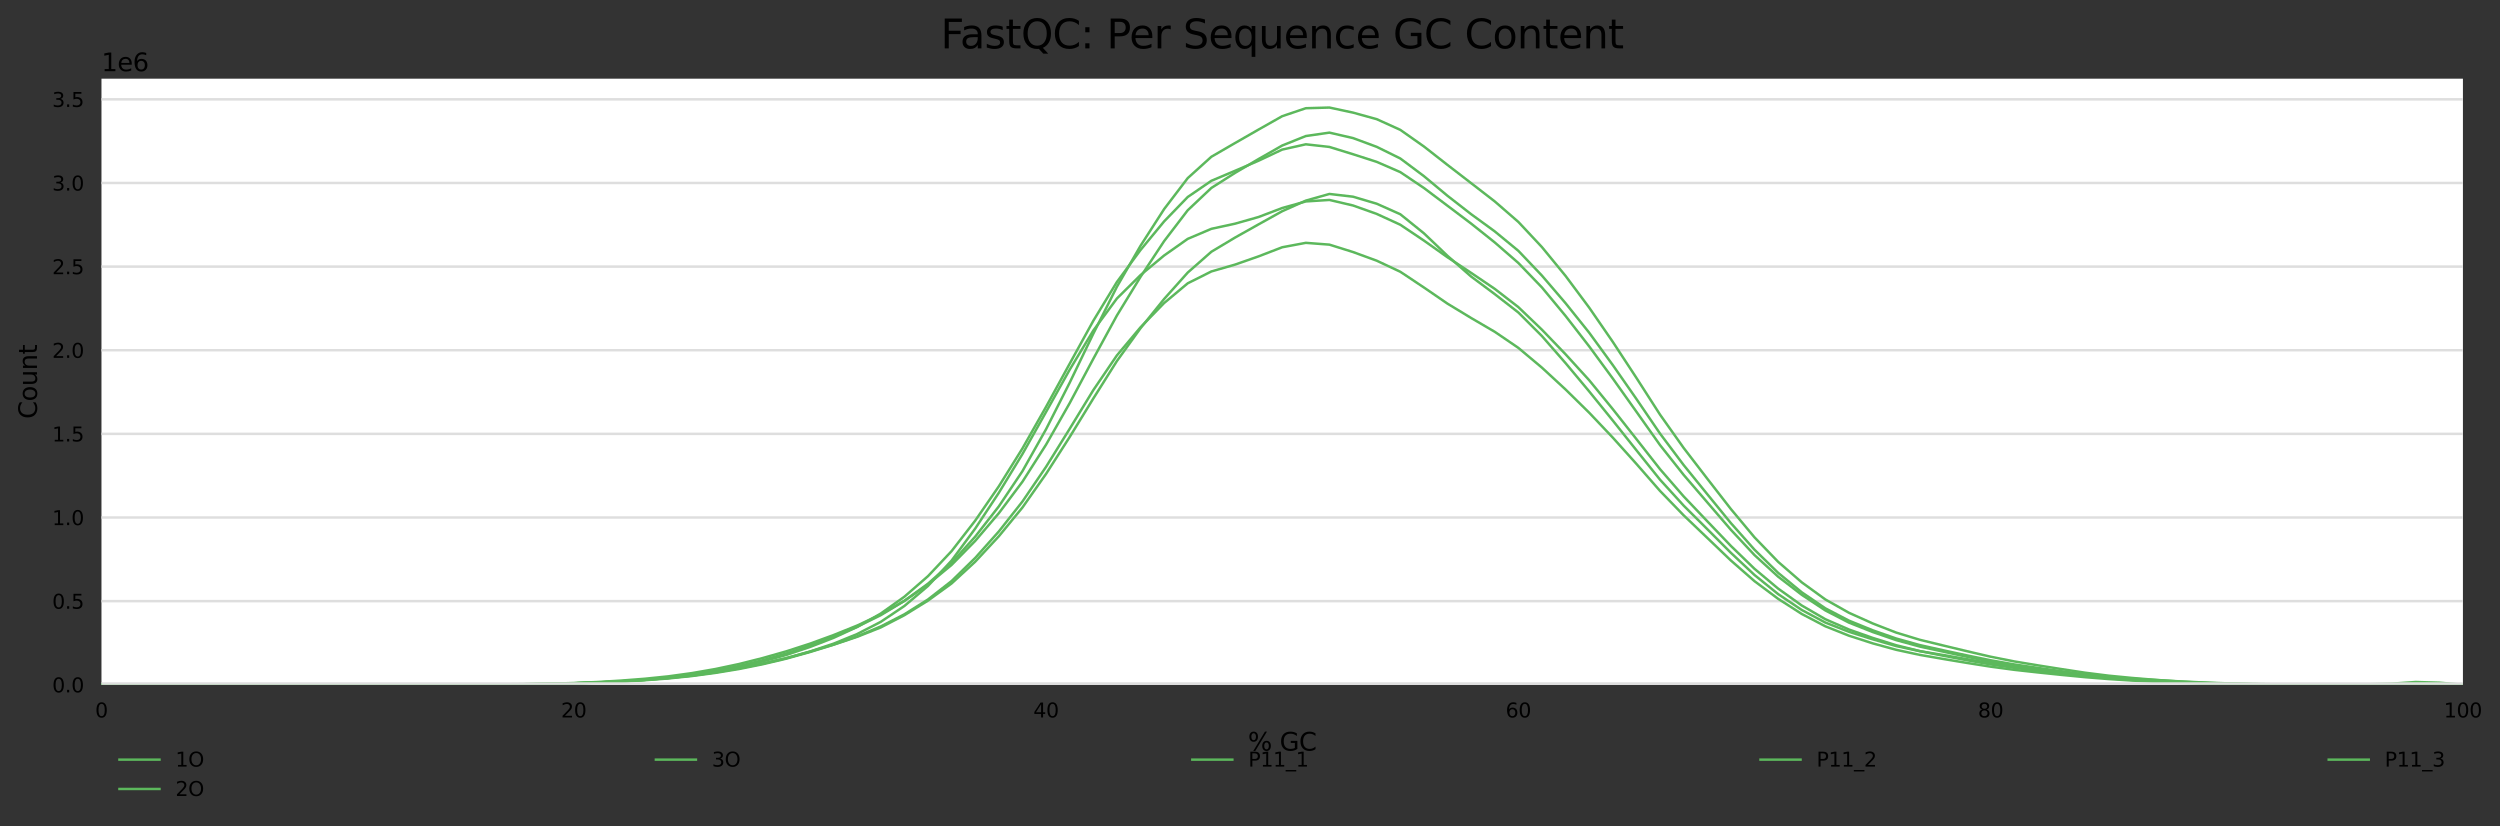 <?xml version="1.0" encoding="utf-8" standalone="no"?>
<!DOCTYPE svg PUBLIC "-//W3C//DTD SVG 1.1//EN"
  "http://www.w3.org/Graphics/SVG/1.1/DTD/svg11.dtd">
<svg height="330.542pt" version="1.1" viewBox="0 0 1000.281 330.542" width="1000.281pt" xmlns="http://www.w3.org/2000/svg" xmlns:xlink="http://www.w3.org/1999/xlink">
 <rect x="0" y="0" width="1000.281" height="330.542" fill="#333333" stroke="none"/>
 <defs>
  <style type="text/css">*{stroke-linecap:butt;stroke-linejoin:round;}</style>
 </defs>
 <g id="figure_1">
  <g id="axes_1">
   <g id="patch_1">
    <path d="M 40.601 273.99 
L 985.446 273.99 
L 985.446 31.483 
L 40.601 31.483 
z
" style="fill:#ffffff;"/>
   </g>
   <g id="matplotlib.axis_1">
    <g id="xtick_1">
     <g id="text_1">
      <!-- 0 -->
      <g transform="translate(38.056 287.069)scale(0.08 -0.08)">
       <defs>
        <path d="M 2034 4250 
Q 1547 4250 1301 3770 
Q 1056 3291 1056 2328 
Q 1056 1369 1301 889 
Q 1547 409 2034 409 
Q 2525 409 2770 889 
Q 3016 1369 3016 2328 
Q 3016 3291 2770 3770 
Q 2525 4250 2034 4250 
z
M 2034 4750 
Q 2819 4750 3233 4129 
Q 3647 3509 3647 2328 
Q 3647 1150 3233 529 
Q 2819 -91 2034 -91 
Q 1250 -91 836 529 
Q 422 1150 422 2328 
Q 422 3509 836 4129 
Q 1250 4750 2034 4750 
z
" id="DejaVuSans-30" transform="scale(0.016)"/>
       </defs>
       <use xlink:href="#DejaVuSans-30"/>
      </g>
     </g>
    </g>
    <g id="xtick_2">
     <g id="text_2">
      <!-- 20 -->
      <g transform="translate(224.48 287.069)scale(0.08 -0.08)">
       <defs>
        <path d="M 1228 531 
L 3431 531 
L 3431 0 
L 469 0 
L 469 531 
Q 828 903 1448 1529 
Q 2069 2156 2228 2338 
Q 2531 2678 2651 2914 
Q 2772 3150 2772 3378 
Q 2772 3750 2511 3984 
Q 2250 4219 1831 4219 
Q 1534 4219 1204 4116 
Q 875 4013 500 3803 
L 500 4441 
Q 881 4594 1212 4672 
Q 1544 4750 1819 4750 
Q 2544 4750 2975 4387 
Q 3406 4025 3406 3419 
Q 3406 3131 3298 2873 
Q 3191 2616 2906 2266 
Q 2828 2175 2409 1742 
Q 1991 1309 1228 531 
z
" id="DejaVuSans-32" transform="scale(0.016)"/>
       </defs>
       <use xlink:href="#DejaVuSans-32"/>
       <use x="63.623" xlink:href="#DejaVuSans-30"/>
      </g>
     </g>
    </g>
    <g id="xtick_3">
     <g id="text_3">
      <!-- 40 -->
      <g transform="translate(413.449 287.069)scale(0.08 -0.08)">
       <defs>
        <path d="M 2419 4116 
L 825 1625 
L 2419 1625 
L 2419 4116 
z
M 2253 4666 
L 3047 4666 
L 3047 1625 
L 3713 1625 
L 3713 1100 
L 3047 1100 
L 3047 0 
L 2419 0 
L 2419 1100 
L 313 1100 
L 313 1709 
L 2253 4666 
z
" id="DejaVuSans-34" transform="scale(0.016)"/>
       </defs>
       <use xlink:href="#DejaVuSans-34"/>
       <use x="63.623" xlink:href="#DejaVuSans-30"/>
      </g>
     </g>
    </g>
    <g id="xtick_4">
     <g id="text_4">
      <!-- 60 -->
      <g transform="translate(602.418 287.069)scale(0.08 -0.08)">
       <defs>
        <path d="M 2113 2584 
Q 1688 2584 1439 2293 
Q 1191 2003 1191 1497 
Q 1191 994 1439 701 
Q 1688 409 2113 409 
Q 2538 409 2786 701 
Q 3034 994 3034 1497 
Q 3034 2003 2786 2293 
Q 2538 2584 2113 2584 
z
M 3366 4563 
L 3366 3988 
Q 3128 4100 2886 4159 
Q 2644 4219 2406 4219 
Q 1781 4219 1451 3797 
Q 1122 3375 1075 2522 
Q 1259 2794 1537 2939 
Q 1816 3084 2150 3084 
Q 2853 3084 3261 2657 
Q 3669 2231 3669 1497 
Q 3669 778 3244 343 
Q 2819 -91 2113 -91 
Q 1303 -91 875 529 
Q 447 1150 447 2328 
Q 447 3434 972 4092 
Q 1497 4750 2381 4750 
Q 2619 4750 2861 4703 
Q 3103 4656 3366 4563 
z
" id="DejaVuSans-36" transform="scale(0.016)"/>
       </defs>
       <use xlink:href="#DejaVuSans-36"/>
       <use x="63.623" xlink:href="#DejaVuSans-30"/>
      </g>
     </g>
    </g>
    <g id="xtick_5">
     <g id="text_5">
      <!-- 80 -->
      <g transform="translate(791.387 287.069)scale(0.08 -0.08)">
       <defs>
        <path d="M 2034 2216 
Q 1584 2216 1326 1975 
Q 1069 1734 1069 1313 
Q 1069 891 1326 650 
Q 1584 409 2034 409 
Q 2484 409 2743 651 
Q 3003 894 3003 1313 
Q 3003 1734 2745 1975 
Q 2488 2216 2034 2216 
z
M 1403 2484 
Q 997 2584 770 2862 
Q 544 3141 544 3541 
Q 544 4100 942 4425 
Q 1341 4750 2034 4750 
Q 2731 4750 3128 4425 
Q 3525 4100 3525 3541 
Q 3525 3141 3298 2862 
Q 3072 2584 2669 2484 
Q 3125 2378 3379 2068 
Q 3634 1759 3634 1313 
Q 3634 634 3220 271 
Q 2806 -91 2034 -91 
Q 1263 -91 848 271 
Q 434 634 434 1313 
Q 434 1759 690 2068 
Q 947 2378 1403 2484 
z
M 1172 3481 
Q 1172 3119 1398 2916 
Q 1625 2713 2034 2713 
Q 2441 2713 2670 2916 
Q 2900 3119 2900 3481 
Q 2900 3844 2670 4047 
Q 2441 4250 2034 4250 
Q 1625 4250 1398 4047 
Q 1172 3844 1172 3481 
z
" id="DejaVuSans-38" transform="scale(0.016)"/>
       </defs>
       <use xlink:href="#DejaVuSans-38"/>
       <use x="63.623" xlink:href="#DejaVuSans-30"/>
      </g>
     </g>
    </g>
    <g id="xtick_6">
     <g id="text_6">
      <!-- 100 -->
      <g transform="translate(977.811 287.069)scale(0.08 -0.08)">
       <defs>
        <path d="M 794 531 
L 1825 531 
L 1825 4091 
L 703 3866 
L 703 4441 
L 1819 4666 
L 2450 4666 
L 2450 531 
L 3481 531 
L 3481 0 
L 794 0 
L 794 531 
z
" id="DejaVuSans-31" transform="scale(0.016)"/>
       </defs>
       <use xlink:href="#DejaVuSans-31"/>
       <use x="63.623" xlink:href="#DejaVuSans-30"/>
       <use x="127.246" xlink:href="#DejaVuSans-30"/>
      </g>
     </g>
    </g>
    <g id="text_7">
     <!-- % GC -->
     <g transform="translate(499.318 300.331)scale(0.1 -0.1)">
      <defs>
       <path d="M 4653 2053 
Q 4381 2053 4226 1822 
Q 4072 1591 4072 1178 
Q 4072 772 4226 539 
Q 4381 306 4653 306 
Q 4919 306 5073 539 
Q 5228 772 5228 1178 
Q 5228 1588 5073 1820 
Q 4919 2053 4653 2053 
z
M 4653 2450 
Q 5147 2450 5437 2106 
Q 5728 1763 5728 1178 
Q 5728 594 5436 251 
Q 5144 -91 4653 -91 
Q 4153 -91 3862 251 
Q 3572 594 3572 1178 
Q 3572 1766 3864 2108 
Q 4156 2450 4653 2450 
z
M 1428 4353 
Q 1159 4353 1004 4120 
Q 850 3888 850 3481 
Q 850 3069 1003 2837 
Q 1156 2606 1428 2606 
Q 1700 2606 1854 2837 
Q 2009 3069 2009 3481 
Q 2009 3884 1853 4118 
Q 1697 4353 1428 4353 
z
M 4250 4750 
L 4750 4750 
L 1831 -91 
L 1331 -91 
L 4250 4750 
z
M 1428 4750 
Q 1922 4750 2215 4408 
Q 2509 4066 2509 3481 
Q 2509 2891 2217 2550 
Q 1925 2209 1428 2209 
Q 931 2209 642 2551 
Q 353 2894 353 3481 
Q 353 4063 643 4406 
Q 934 4750 1428 4750 
z
" id="DejaVuSans-25" transform="scale(0.016)"/>
       <path id="DejaVuSans-20" transform="scale(0.016)"/>
       <path d="M 3809 666 
L 3809 1919 
L 2778 1919 
L 2778 2438 
L 4434 2438 
L 4434 434 
Q 4069 175 3628 42 
Q 3188 -91 2688 -91 
Q 1594 -91 976 548 
Q 359 1188 359 2328 
Q 359 3472 976 4111 
Q 1594 4750 2688 4750 
Q 3144 4750 3555 4637 
Q 3966 4525 4313 4306 
L 4313 3634 
Q 3963 3931 3569 4081 
Q 3175 4231 2741 4231 
Q 1884 4231 1454 3753 
Q 1025 3275 1025 2328 
Q 1025 1384 1454 906 
Q 1884 428 2741 428 
Q 3075 428 3337 486 
Q 3600 544 3809 666 
z
" id="DejaVuSans-47" transform="scale(0.016)"/>
       <path d="M 4122 4306 
L 4122 3641 
Q 3803 3938 3442 4084 
Q 3081 4231 2675 4231 
Q 1875 4231 1450 3742 
Q 1025 3253 1025 2328 
Q 1025 1406 1450 917 
Q 1875 428 2675 428 
Q 3081 428 3442 575 
Q 3803 722 4122 1019 
L 4122 359 
Q 3791 134 3420 21 
Q 3050 -91 2638 -91 
Q 1578 -91 968 557 
Q 359 1206 359 2328 
Q 359 3453 968 4101 
Q 1578 4750 2638 4750 
Q 3056 4750 3426 4639 
Q 3797 4528 4122 4306 
z
" id="DejaVuSans-43" transform="scale(0.016)"/>
      </defs>
      <use xlink:href="#DejaVuSans-25"/>
      <use x="95.02" xlink:href="#DejaVuSans-20"/>
      <use x="126.807" xlink:href="#DejaVuSans-47"/>
      <use x="204.297" xlink:href="#DejaVuSans-43"/>
     </g>
    </g>
   </g>
   <g id="matplotlib.axis_2">
    <g id="ytick_1">
     <g id="line2d_1">
      <path clip-path="url(#pd2f27ea955)" d="M 40.601 273.99 
L 985.446 273.99 
" style="fill:none;stroke:#dedede;stroke-linecap:square;"/>
     </g>
     <g id="text_8">
      <!-- 0.0 -->
      <g transform="translate(20.878 277.029)scale(0.08 -0.08)">
       <defs>
        <path d="M 684 794 
L 1344 794 
L 1344 0 
L 684 0 
L 684 794 
z
" id="DejaVuSans-2e" transform="scale(0.016)"/>
       </defs>
       <use xlink:href="#DejaVuSans-30"/>
       <use x="63.623" xlink:href="#DejaVuSans-2e"/>
       <use x="95.41" xlink:href="#DejaVuSans-30"/>
      </g>
     </g>
    </g>
    <g id="ytick_2">
     <g id="line2d_2">
      <path clip-path="url(#pd2f27ea955)" d="M 40.601 240.527 
L 985.446 240.527 
" style="fill:none;stroke:#dedede;stroke-linecap:square;"/>
     </g>
     <g id="text_9">
      <!-- 0.5 -->
      <g transform="translate(20.878 243.566)scale(0.08 -0.08)">
       <defs>
        <path d="M 691 4666 
L 3169 4666 
L 3169 4134 
L 1269 4134 
L 1269 2991 
Q 1406 3038 1543 3061 
Q 1681 3084 1819 3084 
Q 2600 3084 3056 2656 
Q 3513 2228 3513 1497 
Q 3513 744 3044 326 
Q 2575 -91 1722 -91 
Q 1428 -91 1123 -41 
Q 819 9 494 109 
L 494 744 
Q 775 591 1075 516 
Q 1375 441 1709 441 
Q 2250 441 2565 725 
Q 2881 1009 2881 1497 
Q 2881 1984 2565 2268 
Q 2250 2553 1709 2553 
Q 1456 2553 1204 2497 
Q 953 2441 691 2322 
L 691 4666 
z
" id="DejaVuSans-35" transform="scale(0.016)"/>
       </defs>
       <use xlink:href="#DejaVuSans-30"/>
       <use x="63.623" xlink:href="#DejaVuSans-2e"/>
       <use x="95.41" xlink:href="#DejaVuSans-35"/>
      </g>
     </g>
    </g>
    <g id="ytick_3">
     <g id="line2d_3">
      <path clip-path="url(#pd2f27ea955)" d="M 40.601 207.063 
L 985.446 207.063 
" style="fill:none;stroke:#dedede;stroke-linecap:square;"/>
     </g>
     <g id="text_10">
      <!-- 1.0 -->
      <g transform="translate(20.878 210.102)scale(0.08 -0.08)">
       <use xlink:href="#DejaVuSans-31"/>
       <use x="63.623" xlink:href="#DejaVuSans-2e"/>
       <use x="95.41" xlink:href="#DejaVuSans-30"/>
      </g>
     </g>
    </g>
    <g id="ytick_4">
     <g id="line2d_4">
      <path clip-path="url(#pd2f27ea955)" d="M 40.601 173.599 
L 985.446 173.599 
" style="fill:none;stroke:#dedede;stroke-linecap:square;"/>
     </g>
     <g id="text_11">
      <!-- 1.5 -->
      <g transform="translate(20.878 176.639)scale(0.08 -0.08)">
       <use xlink:href="#DejaVuSans-31"/>
       <use x="63.623" xlink:href="#DejaVuSans-2e"/>
       <use x="95.41" xlink:href="#DejaVuSans-35"/>
      </g>
     </g>
    </g>
    <g id="ytick_5">
     <g id="line2d_5">
      <path clip-path="url(#pd2f27ea955)" d="M 40.601 140.136 
L 985.446 140.136 
" style="fill:none;stroke:#dedede;stroke-linecap:square;"/>
     </g>
     <g id="text_12">
      <!-- 2.0 -->
      <g transform="translate(20.878 143.175)scale(0.08 -0.08)">
       <use xlink:href="#DejaVuSans-32"/>
       <use x="63.623" xlink:href="#DejaVuSans-2e"/>
       <use x="95.41" xlink:href="#DejaVuSans-30"/>
      </g>
     </g>
    </g>
    <g id="ytick_6">
     <g id="line2d_6">
      <path clip-path="url(#pd2f27ea955)" d="M 40.601 106.672 
L 985.446 106.672 
" style="fill:none;stroke:#dedede;stroke-linecap:square;"/>
     </g>
     <g id="text_13">
      <!-- 2.5 -->
      <g transform="translate(20.878 109.712)scale(0.08 -0.08)">
       <use xlink:href="#DejaVuSans-32"/>
       <use x="63.623" xlink:href="#DejaVuSans-2e"/>
       <use x="95.41" xlink:href="#DejaVuSans-35"/>
      </g>
     </g>
    </g>
    <g id="ytick_7">
     <g id="line2d_7">
      <path clip-path="url(#pd2f27ea955)" d="M 40.601 73.209 
L 985.446 73.209 
" style="fill:none;stroke:#dedede;stroke-linecap:square;"/>
     </g>
     <g id="text_14">
      <!-- 3.0 -->
      <g transform="translate(20.878 76.248)scale(0.08 -0.08)">
       <defs>
        <path d="M 2597 2516 
Q 3050 2419 3304 2112 
Q 3559 1806 3559 1356 
Q 3559 666 3084 287 
Q 2609 -91 1734 -91 
Q 1441 -91 1130 -33 
Q 819 25 488 141 
L 488 750 
Q 750 597 1062 519 
Q 1375 441 1716 441 
Q 2309 441 2620 675 
Q 2931 909 2931 1356 
Q 2931 1769 2642 2001 
Q 2353 2234 1838 2234 
L 1294 2234 
L 1294 2753 
L 1863 2753 
Q 2328 2753 2575 2939 
Q 2822 3125 2822 3475 
Q 2822 3834 2567 4026 
Q 2313 4219 1838 4219 
Q 1578 4219 1281 4162 
Q 984 4106 628 3988 
L 628 4550 
Q 988 4650 1302 4700 
Q 1616 4750 1894 4750 
Q 2613 4750 3031 4423 
Q 3450 4097 3450 3541 
Q 3450 3153 3228 2886 
Q 3006 2619 2597 2516 
z
" id="DejaVuSans-33" transform="scale(0.016)"/>
       </defs>
       <use xlink:href="#DejaVuSans-33"/>
       <use x="63.623" xlink:href="#DejaVuSans-2e"/>
       <use x="95.41" xlink:href="#DejaVuSans-30"/>
      </g>
     </g>
    </g>
    <g id="ytick_8">
     <g id="line2d_8">
      <path clip-path="url(#pd2f27ea955)" d="M 40.601 39.745 
L 985.446 39.745 
" style="fill:none;stroke:#dedede;stroke-linecap:square;"/>
     </g>
     <g id="text_15">
      <!-- 3.5 -->
      <g transform="translate(20.878 42.785)scale(0.08 -0.08)">
       <use xlink:href="#DejaVuSans-33"/>
       <use x="63.623" xlink:href="#DejaVuSans-2e"/>
       <use x="95.41" xlink:href="#DejaVuSans-35"/>
      </g>
     </g>
    </g>
    <g id="text_16">
     <!-- Count -->
     <g transform="translate(14.798 167.585)rotate(-90)scale(0.1 -0.1)">
      <defs>
       <path d="M 1959 3097 
Q 1497 3097 1228 2736 
Q 959 2375 959 1747 
Q 959 1119 1226 758 
Q 1494 397 1959 397 
Q 2419 397 2687 759 
Q 2956 1122 2956 1747 
Q 2956 2369 2687 2733 
Q 2419 3097 1959 3097 
z
M 1959 3584 
Q 2709 3584 3137 3096 
Q 3566 2609 3566 1747 
Q 3566 888 3137 398 
Q 2709 -91 1959 -91 
Q 1206 -91 779 398 
Q 353 888 353 1747 
Q 353 2609 779 3096 
Q 1206 3584 1959 3584 
z
" id="DejaVuSans-6f" transform="scale(0.016)"/>
       <path d="M 544 1381 
L 544 3500 
L 1119 3500 
L 1119 1403 
Q 1119 906 1312 657 
Q 1506 409 1894 409 
Q 2359 409 2629 706 
Q 2900 1003 2900 1516 
L 2900 3500 
L 3475 3500 
L 3475 0 
L 2900 0 
L 2900 538 
Q 2691 219 2414 64 
Q 2138 -91 1772 -91 
Q 1169 -91 856 284 
Q 544 659 544 1381 
z
M 1991 3584 
L 1991 3584 
z
" id="DejaVuSans-75" transform="scale(0.016)"/>
       <path d="M 3513 2113 
L 3513 0 
L 2938 0 
L 2938 2094 
Q 2938 2591 2744 2837 
Q 2550 3084 2163 3084 
Q 1697 3084 1428 2787 
Q 1159 2491 1159 1978 
L 1159 0 
L 581 0 
L 581 3500 
L 1159 3500 
L 1159 2956 
Q 1366 3272 1645 3428 
Q 1925 3584 2291 3584 
Q 2894 3584 3203 3211 
Q 3513 2838 3513 2113 
z
" id="DejaVuSans-6e" transform="scale(0.016)"/>
       <path d="M 1172 4494 
L 1172 3500 
L 2356 3500 
L 2356 3053 
L 1172 3053 
L 1172 1153 
Q 1172 725 1289 603 
Q 1406 481 1766 481 
L 2356 481 
L 2356 0 
L 1766 0 
Q 1100 0 847 248 
Q 594 497 594 1153 
L 594 3053 
L 172 3053 
L 172 3500 
L 594 3500 
L 594 4494 
L 1172 4494 
z
" id="DejaVuSans-74" transform="scale(0.016)"/>
      </defs>
      <use xlink:href="#DejaVuSans-43"/>
      <use x="69.824" xlink:href="#DejaVuSans-6f"/>
      <use x="131.006" xlink:href="#DejaVuSans-75"/>
      <use x="194.385" xlink:href="#DejaVuSans-6e"/>
      <use x="257.764" xlink:href="#DejaVuSans-74"/>
     </g>
    </g>
    <g id="text_17">
     <!-- 1e6 -->
     <g transform="translate(40.601 28.483)scale(0.1 -0.1)">
      <defs>
       <path d="M 3597 1894 
L 3597 1613 
L 953 1613 
Q 991 1019 1311 708 
Q 1631 397 2203 397 
Q 2534 397 2845 478 
Q 3156 559 3463 722 
L 3463 178 
Q 3153 47 2828 -22 
Q 2503 -91 2169 -91 
Q 1331 -91 842 396 
Q 353 884 353 1716 
Q 353 2575 817 3079 
Q 1281 3584 2069 3584 
Q 2775 3584 3186 3129 
Q 3597 2675 3597 1894 
z
M 3022 2063 
Q 3016 2534 2758 2815 
Q 2500 3097 2075 3097 
Q 1594 3097 1305 2825 
Q 1016 2553 972 2059 
L 3022 2063 
z
" id="DejaVuSans-65" transform="scale(0.016)"/>
      </defs>
      <use xlink:href="#DejaVuSans-31"/>
      <use x="63.623" xlink:href="#DejaVuSans-65"/>
      <use x="125.146" xlink:href="#DejaVuSans-36"/>
     </g>
    </g>
   </g>
   <g id="line2d_9">
    <path clip-path="url(#pd2f27ea955)" d="M 40.601 273.961 
L 50.049 273.96 
L 59.498 273.96 
L 68.946 273.964 
L 78.394 273.966 
L 87.843 273.966 
L 97.291 273.966 
L 106.74 273.963 
L 116.188 273.96 
L 125.637 273.957 
L 135.085 273.953 
L 144.534 273.948 
L 153.982 273.941 
L 163.43 273.933 
L 172.879 273.921 
L 182.327 273.902 
L 191.776 273.873 
L 201.224 273.829 
L 210.673 273.754 
L 220.121 273.611 
L 229.57 273.378 
L 239.018 273.051 
L 248.467 272.601 
L 257.915 272.028 
L 267.363 271.314 
L 276.812 270.342 
L 286.26 269.029 
L 295.709 267.425 
L 305.157 265.554 
L 314.606 263.347 
L 324.054 260.692 
L 333.503 257.54 
L 342.951 253.68 
L 352.399 248.81 
L 361.848 242.472 
L 371.296 234.458 
L 380.745 224.281 
L 390.193 211.494 
L 399.642 197.174 
L 409.09 181.665 
L 418.539 164.829 
L 427.987 147.927 
L 437.436 132.274 
L 446.884 119.438 
L 456.332 110.076 
L 465.781 102.223 
L 475.229 95.572 
L 484.678 91.559 
L 494.126 89.506 
L 503.575 86.825 
L 513.023 83.229 
L 522.472 80.599 
L 531.92 79.999 
L 541.368 82.22 
L 550.817 85.582 
L 560.265 89.915 
L 569.714 96.249 
L 579.162 102.944 
L 588.611 109.171 
L 598.059 115.571 
L 607.508 122.876 
L 616.956 131.928 
L 626.405 141.757 
L 635.853 152.133 
L 645.301 163.705 
L 654.75 175.686 
L 664.198 187.722 
L 673.647 198.613 
L 683.095 208.548 
L 692.544 218.426 
L 701.992 227.579 
L 711.441 235.494 
L 720.889 242.253 
L 730.337 247.75 
L 739.786 251.871 
L 749.234 255.208 
L 758.683 258.161 
L 768.131 260.499 
L 777.58 262.383 
L 787.028 264.182 
L 796.477 265.839 
L 805.925 267.224 
L 815.374 268.383 
L 824.822 269.431 
L 834.27 270.419 
L 843.719 271.276 
L 853.167 271.957 
L 862.616 272.527 
L 872.064 272.988 
L 881.513 273.308 
L 890.961 273.546 
L 900.41 273.728 
L 909.858 273.841 
L 919.306 273.9 
L 928.755 273.933 
L 938.203 273.94 
L 947.652 273.908 
L 957.1 273.81 
L 966.549 273.546 
L 975.997 273.657 
L 985.446 273.975 
" style="fill:none;stroke:#5cb85c;stroke-linecap:square;"/>
   </g>
   <g id="line2d_10">
    <path clip-path="url(#pd2f27ea955)" d="M 40.601 273.984 
L 50.049 273.984 
L 59.498 273.982 
L 68.946 273.982 
L 78.394 273.981 
L 87.843 273.979 
L 97.291 273.976 
L 106.74 273.973 
L 116.188 273.97 
L 125.637 273.967 
L 135.085 273.964 
L 144.534 273.96 
L 153.982 273.956 
L 163.43 273.947 
L 172.879 273.934 
L 182.327 273.916 
L 191.776 273.889 
L 201.224 273.848 
L 210.673 273.773 
L 220.121 273.631 
L 229.57 273.406 
L 239.018 273.085 
L 248.467 272.635 
L 257.915 272.036 
L 267.363 271.284 
L 276.812 270.292 
L 286.26 268.957 
L 295.709 267.336 
L 305.157 265.479 
L 314.606 263.314 
L 324.054 260.737 
L 333.503 257.894 
L 342.951 254.612 
L 352.399 250.643 
L 361.848 245.793 
L 371.296 239.854 
L 380.745 232.478 
L 390.193 223.231 
L 399.642 212.649 
L 409.09 200.668 
L 418.539 186.786 
L 427.987 171.567 
L 437.436 156.112 
L 446.884 142.203 
L 456.332 130.962 
L 465.781 121.248 
L 475.229 113.35 
L 484.678 108.609 
L 494.126 105.883 
L 503.575 102.574 
L 513.023 98.934 
L 522.472 97.163 
L 531.92 97.882 
L 541.368 100.844 
L 550.817 104.296 
L 560.265 108.73 
L 569.714 115.019 
L 579.162 121.498 
L 588.611 127.229 
L 598.059 132.749 
L 607.508 139.186 
L 616.956 147.11 
L 626.405 155.841 
L 635.853 165.128 
L 645.301 175.099 
L 654.75 185.608 
L 664.198 196.426 
L 673.647 206.188 
L 683.095 215.21 
L 692.544 224.256 
L 701.992 232.528 
L 711.441 239.585 
L 720.889 245.642 
L 730.337 250.592 
L 739.786 254.352 
L 749.234 257.397 
L 758.683 259.991 
L 768.131 262.03 
L 777.58 263.672 
L 787.028 265.248 
L 796.477 266.74 
L 805.925 268.007 
L 815.374 269.055 
L 824.822 270.038 
L 834.27 270.949 
L 843.719 271.708 
L 853.167 272.313 
L 862.616 272.809 
L 872.064 273.218 
L 881.513 273.513 
L 890.961 273.708 
L 900.41 273.823 
L 909.858 273.886 
L 919.306 273.923 
L 928.755 273.944 
L 938.203 273.948 
L 947.652 273.92 
L 957.1 273.84 
L 966.549 273.627 
L 975.997 273.721 
L 985.446 273.98 
" style="fill:none;stroke:#5cb85c;stroke-linecap:square;"/>
   </g>
   <g id="line2d_11">
    <path clip-path="url(#pd2f27ea955)" d="M 40.601 273.977 
L 50.049 273.976 
L 59.498 273.976 
L 68.946 273.977 
L 78.394 273.978 
L 87.843 273.978 
L 97.291 273.976 
L 106.74 273.974 
L 116.188 273.972 
L 125.637 273.969 
L 135.085 273.964 
L 144.534 273.959 
L 153.982 273.953 
L 163.43 273.945 
L 172.879 273.935 
L 182.327 273.92 
L 191.776 273.896 
L 201.224 273.857 
L 210.673 273.788 
L 220.121 273.667 
L 229.57 273.469 
L 239.018 273.165 
L 248.467 272.737 
L 257.915 272.181 
L 267.363 271.469 
L 276.812 270.498 
L 286.26 269.235 
L 295.709 267.683 
L 305.157 265.778 
L 314.606 263.539 
L 324.054 260.899 
L 333.503 257.976 
L 342.951 254.804 
L 352.399 251.053 
L 361.848 246.158 
L 371.296 240.313 
L 380.745 233.452 
L 390.193 224.748 
L 399.642 214.577 
L 409.09 203.065 
L 418.539 189.613 
L 427.987 174.859 
L 437.436 159.469 
L 446.884 144.457 
L 456.332 131.33 
L 465.781 119.629 
L 475.229 109.052 
L 484.678 100.733 
L 494.126 95.073 
L 503.575 89.766 
L 513.023 84.516 
L 522.472 80.268 
L 531.92 77.603 
L 541.368 78.701 
L 550.817 81.502 
L 560.265 85.714 
L 569.714 93.34 
L 579.162 102.361 
L 588.611 110.642 
L 598.059 117.674 
L 607.508 125.031 
L 616.956 134.476 
L 626.405 145.292 
L 635.853 156.613 
L 645.301 168.27 
L 654.75 180.151 
L 664.198 191.927 
L 673.647 202.295 
L 683.095 211.709 
L 692.544 221.187 
L 701.992 230.061 
L 711.441 237.695 
L 720.889 244.048 
L 730.337 249.093 
L 739.786 252.796 
L 749.234 255.784 
L 758.683 258.504 
L 768.131 260.539 
L 777.58 262.091 
L 787.028 263.75 
L 796.477 265.376 
L 805.925 266.722 
L 815.374 267.801 
L 824.822 268.882 
L 834.27 269.994 
L 843.719 270.891 
L 853.167 271.548 
L 862.616 272.088 
L 872.064 272.611 
L 881.513 273.062 
L 890.961 273.409 
L 900.41 273.651 
L 909.858 273.79 
L 919.306 273.872 
L 928.755 273.921 
L 938.203 273.935 
L 947.652 273.907 
L 957.1 273.82 
L 966.549 273.588 
L 975.997 273.695 
L 985.446 273.98 
" style="fill:none;stroke:#5cb85c;stroke-linecap:square;"/>
   </g>
   <g id="line2d_12">
    <path clip-path="url(#pd2f27ea955)" d="M 40.601 273.986 
L 50.049 273.985 
L 59.498 273.982 
L 68.946 273.98 
L 78.394 273.98 
L 87.843 273.978 
L 97.291 273.975 
L 106.74 273.971 
L 116.188 273.967 
L 125.637 273.964 
L 135.085 273.958 
L 144.534 273.951 
L 153.982 273.945 
L 163.43 273.936 
L 172.879 273.923 
L 182.327 273.906 
L 191.776 273.879 
L 201.224 273.835 
L 210.673 273.76 
L 220.121 273.627 
L 229.57 273.413 
L 239.018 273.102 
L 248.467 272.633 
L 257.915 272.014 
L 267.363 271.211 
L 276.812 270.104 
L 286.26 268.632 
L 295.709 266.804 
L 305.157 264.647 
L 314.606 262.055 
L 324.054 258.88 
L 333.503 255.221 
L 342.951 250.867 
L 352.399 245.49 
L 361.848 238.756 
L 371.296 230.528 
L 380.745 220.498 
L 390.193 208.308 
L 399.642 194.58 
L 409.09 179.423 
L 418.539 162.778 
L 427.987 145.527 
L 437.436 128.372 
L 446.884 112.83 
L 456.332 100.041 
L 465.781 88.582 
L 475.229 78.816 
L 484.678 72.34 
L 494.126 68.349 
L 503.575 64.302 
L 513.023 59.851 
L 522.472 57.737 
L 531.92 58.794 
L 541.368 61.711 
L 550.817 64.756 
L 560.265 68.858 
L 569.714 75.211 
L 579.162 82.321 
L 588.611 89.454 
L 598.059 96.998 
L 607.508 105.214 
L 616.956 115.018 
L 626.405 126.417 
L 635.853 138.597 
L 645.301 151.456 
L 654.75 164.742 
L 664.198 178.081 
L 673.647 190.004 
L 683.095 200.985 
L 692.544 211.973 
L 701.992 222.093 
L 711.441 230.723 
L 720.889 237.983 
L 730.337 244.237 
L 739.786 249.119 
L 749.234 252.861 
L 758.683 256.121 
L 768.131 258.704 
L 777.58 260.742 
L 787.028 262.786 
L 796.477 264.771 
L 805.925 266.509 
L 815.374 267.933 
L 824.822 269.239 
L 834.27 270.471 
L 843.719 271.402 
L 853.167 272.061 
L 862.616 272.586 
L 872.064 273.072 
L 881.513 273.459 
L 890.961 273.683 
L 900.41 273.774 
L 909.858 273.816 
L 919.306 273.865 
L 928.755 273.913 
L 938.203 273.932 
L 947.652 273.91 
L 957.1 273.827 
L 966.549 273.589 
L 975.997 273.692 
L 985.446 273.98 
" style="fill:none;stroke:#5cb85c;stroke-linecap:square;"/>
   </g>
   <g id="line2d_13">
    <path clip-path="url(#pd2f27ea955)" d="M 40.601 273.982 
L 50.049 273.981 
L 59.498 273.978 
L 68.946 273.976 
L 78.394 273.976 
L 87.843 273.973 
L 97.291 273.97 
L 106.74 273.967 
L 116.188 273.964 
L 125.637 273.96 
L 135.085 273.953 
L 144.534 273.945 
L 153.982 273.938 
L 163.43 273.929 
L 172.879 273.914 
L 182.327 273.89 
L 191.776 273.852 
L 201.224 273.796 
L 210.673 273.708 
L 220.121 273.549 
L 229.57 273.284 
L 239.018 272.879 
L 248.467 272.311 
L 257.915 271.581 
L 267.363 270.618 
L 276.812 269.32 
L 286.26 267.677 
L 295.709 265.674 
L 305.157 263.289 
L 314.606 260.605 
L 324.054 257.547 
L 333.503 254.096 
L 342.951 250.284 
L 352.399 245.861 
L 361.848 240.395 
L 371.296 233.825 
L 380.745 226.029 
L 390.193 216.427 
L 399.642 205.334 
L 409.09 192.742 
L 418.539 177.915 
L 427.987 161.308 
L 437.436 143.582 
L 446.884 126.239 
L 456.332 110.789 
L 465.781 96.477 
L 475.229 84.122 
L 484.678 75.201 
L 494.126 69.201 
L 503.575 63.622 
L 513.023 58.228 
L 522.472 54.433 
L 531.92 53.065 
L 541.368 55.249 
L 550.817 58.745 
L 560.265 63.402 
L 569.714 70.467 
L 579.162 78.344 
L 588.611 85.691 
L 598.059 92.575 
L 607.508 100.357 
L 616.956 110.286 
L 626.405 121.32 
L 635.853 133.118 
L 645.301 146.078 
L 654.75 159.636 
L 664.198 173.485 
L 673.647 186.069 
L 683.095 197.723 
L 692.544 209.296 
L 701.992 219.931 
L 711.441 229.187 
L 720.889 236.975 
L 730.337 243.393 
L 739.786 248.32 
L 749.234 252.163 
L 758.683 255.47 
L 768.131 258.1 
L 777.58 260.2 
L 787.028 262.236 
L 796.477 264.175 
L 805.925 265.843 
L 815.374 267.234 
L 824.822 268.561 
L 834.27 269.837 
L 843.719 270.876 
L 853.167 271.68 
L 862.616 272.34 
L 872.064 272.901 
L 881.513 273.321 
L 890.961 273.59 
L 900.41 273.739 
L 909.858 273.816 
L 919.306 273.866 
L 928.755 273.899 
L 938.203 273.892 
L 947.652 273.79 
L 957.1 273.538 
L 966.549 272.873 
L 975.997 273.15 
L 985.446 273.956 
" style="fill:none;stroke:#5cb85c;stroke-linecap:square;"/>
   </g>
   <g id="line2d_14">
    <path clip-path="url(#pd2f27ea955)" d="M 40.601 273.986 
L 50.049 273.985 
L 59.498 273.983 
L 68.946 273.981 
L 78.394 273.981 
L 87.843 273.98 
L 97.291 273.977 
L 106.74 273.973 
L 116.188 273.97 
L 125.637 273.966 
L 135.085 273.96 
L 144.534 273.954 
L 153.982 273.947 
L 163.43 273.937 
L 172.879 273.923 
L 182.327 273.906 
L 191.776 273.879 
L 201.224 273.832 
L 210.673 273.758 
L 220.121 273.624 
L 229.57 273.399 
L 239.018 273.062 
L 248.467 272.58 
L 257.915 271.943 
L 267.363 271.102 
L 276.812 269.924 
L 286.26 268.371 
L 295.709 266.453 
L 305.157 264.151 
L 314.606 261.457 
L 324.054 258.282 
L 333.503 254.734 
L 342.951 250.792 
L 352.399 246.144 
L 361.848 240.417 
L 371.296 233.542 
L 380.745 225.189 
L 390.193 214.715 
L 399.642 202.608 
L 409.09 188.519 
L 418.539 171.737 
L 427.987 153.134 
L 437.436 133.533 
L 446.884 114.745 
L 456.332 98.351 
L 465.781 83.657 
L 475.229 71.26 
L 484.678 62.724 
L 494.126 57.248 
L 503.575 51.833 
L 513.023 46.492 
L 522.472 43.301 
L 531.92 43.031 
L 541.368 45.06 
L 550.817 47.673 
L 560.265 51.955 
L 569.714 58.601 
L 579.162 65.994 
L 588.611 73.274 
L 598.059 80.583 
L 607.508 88.792 
L 616.956 98.877 
L 626.405 110.407 
L 635.853 123.088 
L 645.301 136.792 
L 654.75 151.196 
L 664.198 165.9 
L 673.647 179.224 
L 683.095 191.515 
L 692.544 203.671 
L 701.992 214.991 
L 711.441 224.783 
L 720.889 232.989 
L 730.337 239.847 
L 739.786 245.176 
L 749.234 249.425 
L 758.683 253.103 
L 768.131 255.984 
L 777.58 258.287 
L 787.028 260.561 
L 796.477 262.758 
L 805.925 264.642 
L 815.374 266.214 
L 824.822 267.709 
L 834.27 269.153 
L 843.719 270.343 
L 853.167 271.258 
L 862.616 272.029 
L 872.064 272.689 
L 881.513 273.186 
L 890.961 273.515 
L 900.41 273.702 
L 909.858 273.806 
L 919.306 273.874 
L 928.755 273.917 
L 938.203 273.927 
L 947.652 273.886 
L 957.1 273.772 
L 966.549 273.484 
L 975.997 273.62 
L 985.446 273.977 
" style="fill:none;stroke:#5cb85c;stroke-linecap:square;"/>
   </g>
   <g id="line2d_15">
    <path clip-path="url(#pd2f27ea955)" d="M 40.601 273.99 
L 985.446 273.99 
" style="fill:none;stroke:#dedede;stroke-linecap:square;stroke-width:2;"/>
   </g>
   <g id="text_18">
    <!-- FastQC: Per Sequence GC Content -->
    <g transform="translate(376.387 19.358)scale(0.16 -0.16)">
     <defs>
      <path d="M 628 4666 
L 3309 4666 
L 3309 4134 
L 1259 4134 
L 1259 2759 
L 3109 2759 
L 3109 2228 
L 1259 2228 
L 1259 0 
L 628 0 
L 628 4666 
z
" id="DejaVuSans-46" transform="scale(0.016)"/>
      <path d="M 2194 1759 
Q 1497 1759 1228 1600 
Q 959 1441 959 1056 
Q 959 750 1161 570 
Q 1363 391 1709 391 
Q 2188 391 2477 730 
Q 2766 1069 2766 1631 
L 2766 1759 
L 2194 1759 
z
M 3341 1997 
L 3341 0 
L 2766 0 
L 2766 531 
Q 2569 213 2275 61 
Q 1981 -91 1556 -91 
Q 1019 -91 701 211 
Q 384 513 384 1019 
Q 384 1609 779 1909 
Q 1175 2209 1959 2209 
L 2766 2209 
L 2766 2266 
Q 2766 2663 2505 2880 
Q 2244 3097 1772 3097 
Q 1472 3097 1187 3025 
Q 903 2953 641 2809 
L 641 3341 
Q 956 3463 1253 3523 
Q 1550 3584 1831 3584 
Q 2591 3584 2966 3190 
Q 3341 2797 3341 1997 
z
" id="DejaVuSans-61" transform="scale(0.016)"/>
      <path d="M 2834 3397 
L 2834 2853 
Q 2591 2978 2328 3040 
Q 2066 3103 1784 3103 
Q 1356 3103 1142 2972 
Q 928 2841 928 2578 
Q 928 2378 1081 2264 
Q 1234 2150 1697 2047 
L 1894 2003 
Q 2506 1872 2764 1633 
Q 3022 1394 3022 966 
Q 3022 478 2636 193 
Q 2250 -91 1575 -91 
Q 1294 -91 989 -36 
Q 684 19 347 128 
L 347 722 
Q 666 556 975 473 
Q 1284 391 1588 391 
Q 1994 391 2212 530 
Q 2431 669 2431 922 
Q 2431 1156 2273 1281 
Q 2116 1406 1581 1522 
L 1381 1569 
Q 847 1681 609 1914 
Q 372 2147 372 2553 
Q 372 3047 722 3315 
Q 1072 3584 1716 3584 
Q 2034 3584 2315 3537 
Q 2597 3491 2834 3397 
z
" id="DejaVuSans-73" transform="scale(0.016)"/>
      <path d="M 2522 4238 
Q 1834 4238 1429 3725 
Q 1025 3213 1025 2328 
Q 1025 1447 1429 934 
Q 1834 422 2522 422 
Q 3209 422 3611 934 
Q 4013 1447 4013 2328 
Q 4013 3213 3611 3725 
Q 3209 4238 2522 4238 
z
M 3406 84 
L 4238 -825 
L 3475 -825 
L 2784 -78 
Q 2681 -84 2626 -87 
Q 2572 -91 2522 -91 
Q 1538 -91 948 567 
Q 359 1225 359 2328 
Q 359 3434 948 4092 
Q 1538 4750 2522 4750 
Q 3503 4750 4090 4092 
Q 4678 3434 4678 2328 
Q 4678 1516 4351 937 
Q 4025 359 3406 84 
z
" id="DejaVuSans-51" transform="scale(0.016)"/>
      <path d="M 750 794 
L 1409 794 
L 1409 0 
L 750 0 
L 750 794 
z
M 750 3309 
L 1409 3309 
L 1409 2516 
L 750 2516 
L 750 3309 
z
" id="DejaVuSans-3a" transform="scale(0.016)"/>
      <path d="M 1259 4147 
L 1259 2394 
L 2053 2394 
Q 2494 2394 2734 2622 
Q 2975 2850 2975 3272 
Q 2975 3691 2734 3919 
Q 2494 4147 2053 4147 
L 1259 4147 
z
M 628 4666 
L 2053 4666 
Q 2838 4666 3239 4311 
Q 3641 3956 3641 3272 
Q 3641 2581 3239 2228 
Q 2838 1875 2053 1875 
L 1259 1875 
L 1259 0 
L 628 0 
L 628 4666 
z
" id="DejaVuSans-50" transform="scale(0.016)"/>
      <path d="M 2631 2963 
Q 2534 3019 2420 3045 
Q 2306 3072 2169 3072 
Q 1681 3072 1420 2755 
Q 1159 2438 1159 1844 
L 1159 0 
L 581 0 
L 581 3500 
L 1159 3500 
L 1159 2956 
Q 1341 3275 1631 3429 
Q 1922 3584 2338 3584 
Q 2397 3584 2469 3576 
Q 2541 3569 2628 3553 
L 2631 2963 
z
" id="DejaVuSans-72" transform="scale(0.016)"/>
      <path d="M 3425 4513 
L 3425 3897 
Q 3066 4069 2747 4153 
Q 2428 4238 2131 4238 
Q 1616 4238 1336 4038 
Q 1056 3838 1056 3469 
Q 1056 3159 1242 3001 
Q 1428 2844 1947 2747 
L 2328 2669 
Q 3034 2534 3370 2195 
Q 3706 1856 3706 1288 
Q 3706 609 3251 259 
Q 2797 -91 1919 -91 
Q 1588 -91 1214 -16 
Q 841 59 441 206 
L 441 856 
Q 825 641 1194 531 
Q 1563 422 1919 422 
Q 2459 422 2753 634 
Q 3047 847 3047 1241 
Q 3047 1584 2836 1778 
Q 2625 1972 2144 2069 
L 1759 2144 
Q 1053 2284 737 2584 
Q 422 2884 422 3419 
Q 422 4038 858 4394 
Q 1294 4750 2059 4750 
Q 2388 4750 2728 4690 
Q 3069 4631 3425 4513 
z
" id="DejaVuSans-53" transform="scale(0.016)"/>
      <path d="M 947 1747 
Q 947 1113 1208 752 
Q 1469 391 1925 391 
Q 2381 391 2643 752 
Q 2906 1113 2906 1747 
Q 2906 2381 2643 2742 
Q 2381 3103 1925 3103 
Q 1469 3103 1208 2742 
Q 947 2381 947 1747 
z
M 2906 525 
Q 2725 213 2448 61 
Q 2172 -91 1784 -91 
Q 1150 -91 751 415 
Q 353 922 353 1747 
Q 353 2572 751 3078 
Q 1150 3584 1784 3584 
Q 2172 3584 2448 3432 
Q 2725 3281 2906 2969 
L 2906 3500 
L 3481 3500 
L 3481 -1331 
L 2906 -1331 
L 2906 525 
z
" id="DejaVuSans-71" transform="scale(0.016)"/>
      <path d="M 3122 3366 
L 3122 2828 
Q 2878 2963 2633 3030 
Q 2388 3097 2138 3097 
Q 1578 3097 1268 2742 
Q 959 2388 959 1747 
Q 959 1106 1268 751 
Q 1578 397 2138 397 
Q 2388 397 2633 464 
Q 2878 531 3122 666 
L 3122 134 
Q 2881 22 2623 -34 
Q 2366 -91 2075 -91 
Q 1284 -91 818 406 
Q 353 903 353 1747 
Q 353 2603 823 3093 
Q 1294 3584 2113 3584 
Q 2378 3584 2631 3529 
Q 2884 3475 3122 3366 
z
" id="DejaVuSans-63" transform="scale(0.016)"/>
     </defs>
     <use xlink:href="#DejaVuSans-46"/>
     <use x="48.395" xlink:href="#DejaVuSans-61"/>
     <use x="109.674" xlink:href="#DejaVuSans-73"/>
     <use x="161.773" xlink:href="#DejaVuSans-74"/>
     <use x="200.982" xlink:href="#DejaVuSans-51"/>
     <use x="279.693" xlink:href="#DejaVuSans-43"/>
     <use x="349.518" xlink:href="#DejaVuSans-3a"/>
     <use x="383.209" xlink:href="#DejaVuSans-20"/>
     <use x="414.996" xlink:href="#DejaVuSans-50"/>
     <use x="471.674" xlink:href="#DejaVuSans-65"/>
     <use x="533.197" xlink:href="#DejaVuSans-72"/>
     <use x="574.311" xlink:href="#DejaVuSans-20"/>
     <use x="606.098" xlink:href="#DejaVuSans-53"/>
     <use x="669.574" xlink:href="#DejaVuSans-65"/>
     <use x="731.098" xlink:href="#DejaVuSans-71"/>
     <use x="794.574" xlink:href="#DejaVuSans-75"/>
     <use x="857.953" xlink:href="#DejaVuSans-65"/>
     <use x="919.477" xlink:href="#DejaVuSans-6e"/>
     <use x="982.855" xlink:href="#DejaVuSans-63"/>
     <use x="1037.836" xlink:href="#DejaVuSans-65"/>
     <use x="1099.359" xlink:href="#DejaVuSans-20"/>
     <use x="1131.146" xlink:href="#DejaVuSans-47"/>
     <use x="1208.637" xlink:href="#DejaVuSans-43"/>
     <use x="1278.461" xlink:href="#DejaVuSans-20"/>
     <use x="1310.248" xlink:href="#DejaVuSans-43"/>
     <use x="1380.072" xlink:href="#DejaVuSans-6f"/>
     <use x="1441.254" xlink:href="#DejaVuSans-6e"/>
     <use x="1504.633" xlink:href="#DejaVuSans-74"/>
     <use x="1543.842" xlink:href="#DejaVuSans-65"/>
     <use x="1605.365" xlink:href="#DejaVuSans-6e"/>
     <use x="1668.744" xlink:href="#DejaVuSans-74"/>
    </g>
   </g>
   <g id="legend_1">
    <g id="line2d_16">
     <path d="M 47.801 303.935 
L 63.801 303.935 
" style="fill:none;stroke:#5cb85c;stroke-linecap:square;"/>
    </g>
    <g id="line2d_17"/>
    <g id="text_19">
     <!-- 1O -->
     <g transform="translate(70.201 306.735)scale(0.08 -0.08)">
      <defs>
       <path d="M 2522 4238 
Q 1834 4238 1429 3725 
Q 1025 3213 1025 2328 
Q 1025 1447 1429 934 
Q 1834 422 2522 422 
Q 3209 422 3611 934 
Q 4013 1447 4013 2328 
Q 4013 3213 3611 3725 
Q 3209 4238 2522 4238 
z
M 2522 4750 
Q 3503 4750 4090 4092 
Q 4678 3434 4678 2328 
Q 4678 1225 4090 567 
Q 3503 -91 2522 -91 
Q 1538 -91 948 565 
Q 359 1222 359 2328 
Q 359 3434 948 4092 
Q 1538 4750 2522 4750 
z
" id="DejaVuSans-4f" transform="scale(0.016)"/>
      </defs>
      <use xlink:href="#DejaVuSans-31"/>
      <use x="63.623" xlink:href="#DejaVuSans-4f"/>
     </g>
    </g>
    <g id="line2d_18">
     <path d="M 47.801 315.678 
L 63.801 315.678 
" style="fill:none;stroke:#5cb85c;stroke-linecap:square;"/>
    </g>
    <g id="line2d_19"/>
    <g id="text_20">
     <!-- 2O -->
     <g transform="translate(70.201 318.478)scale(0.08 -0.08)">
      <use xlink:href="#DejaVuSans-32"/>
      <use x="63.623" xlink:href="#DejaVuSans-4f"/>
     </g>
    </g>
    <g id="line2d_20">
     <path d="M 262.435 303.935 
L 278.435 303.935 
" style="fill:none;stroke:#5cb85c;stroke-linecap:square;"/>
    </g>
    <g id="line2d_21"/>
    <g id="text_21">
     <!-- 3O -->
     <g transform="translate(284.835 306.735)scale(0.08 -0.08)">
      <use xlink:href="#DejaVuSans-33"/>
      <use x="63.623" xlink:href="#DejaVuSans-4f"/>
     </g>
    </g>
    <g id="line2d_22">
     <path d="M 477.07 303.935 
L 493.07 303.935 
" style="fill:none;stroke:#5cb85c;stroke-linecap:square;"/>
    </g>
    <g id="line2d_23"/>
    <g id="text_22">
     <!-- P11_1 -->
     <g transform="translate(499.47 306.735)scale(0.08 -0.08)">
      <defs>
       <path d="M 3263 -1063 
L 3263 -1509 
L -63 -1509 
L -63 -1063 
L 3263 -1063 
z
" id="DejaVuSans-5f" transform="scale(0.016)"/>
      </defs>
      <use xlink:href="#DejaVuSans-50"/>
      <use x="60.303" xlink:href="#DejaVuSans-31"/>
      <use x="123.926" xlink:href="#DejaVuSans-31"/>
      <use x="187.549" xlink:href="#DejaVuSans-5f"/>
      <use x="237.549" xlink:href="#DejaVuSans-31"/>
     </g>
    </g>
    <g id="line2d_24">
     <path d="M 704.411 303.935 
L 720.411 303.935 
" style="fill:none;stroke:#5cb85c;stroke-linecap:square;"/>
    </g>
    <g id="line2d_25"/>
    <g id="text_23">
     <!-- P11_2 -->
     <g transform="translate(726.811 306.735)scale(0.08 -0.08)">
      <use xlink:href="#DejaVuSans-50"/>
      <use x="60.303" xlink:href="#DejaVuSans-31"/>
      <use x="123.926" xlink:href="#DejaVuSans-31"/>
      <use x="187.549" xlink:href="#DejaVuSans-5f"/>
      <use x="237.549" xlink:href="#DejaVuSans-32"/>
     </g>
    </g>
    <g id="line2d_26">
     <path d="M 931.752 303.935 
L 947.752 303.935 
" style="fill:none;stroke:#5cb85c;stroke-linecap:square;"/>
    </g>
    <g id="line2d_27"/>
    <g id="text_24">
     <!-- P11_3 -->
     <g transform="translate(954.152 306.735)scale(0.08 -0.08)">
      <use xlink:href="#DejaVuSans-50"/>
      <use x="60.303" xlink:href="#DejaVuSans-31"/>
      <use x="123.926" xlink:href="#DejaVuSans-31"/>
      <use x="187.549" xlink:href="#DejaVuSans-5f"/>
      <use x="237.549" xlink:href="#DejaVuSans-33"/>
     </g>
    </g>
   </g>
  </g>
 </g>
 <defs>
  <clipPath id="pd2f27ea955">
   <rect height="242.507" width="944.845" x="40.601" y="31.483"/>
  </clipPath>
 </defs>
</svg>
